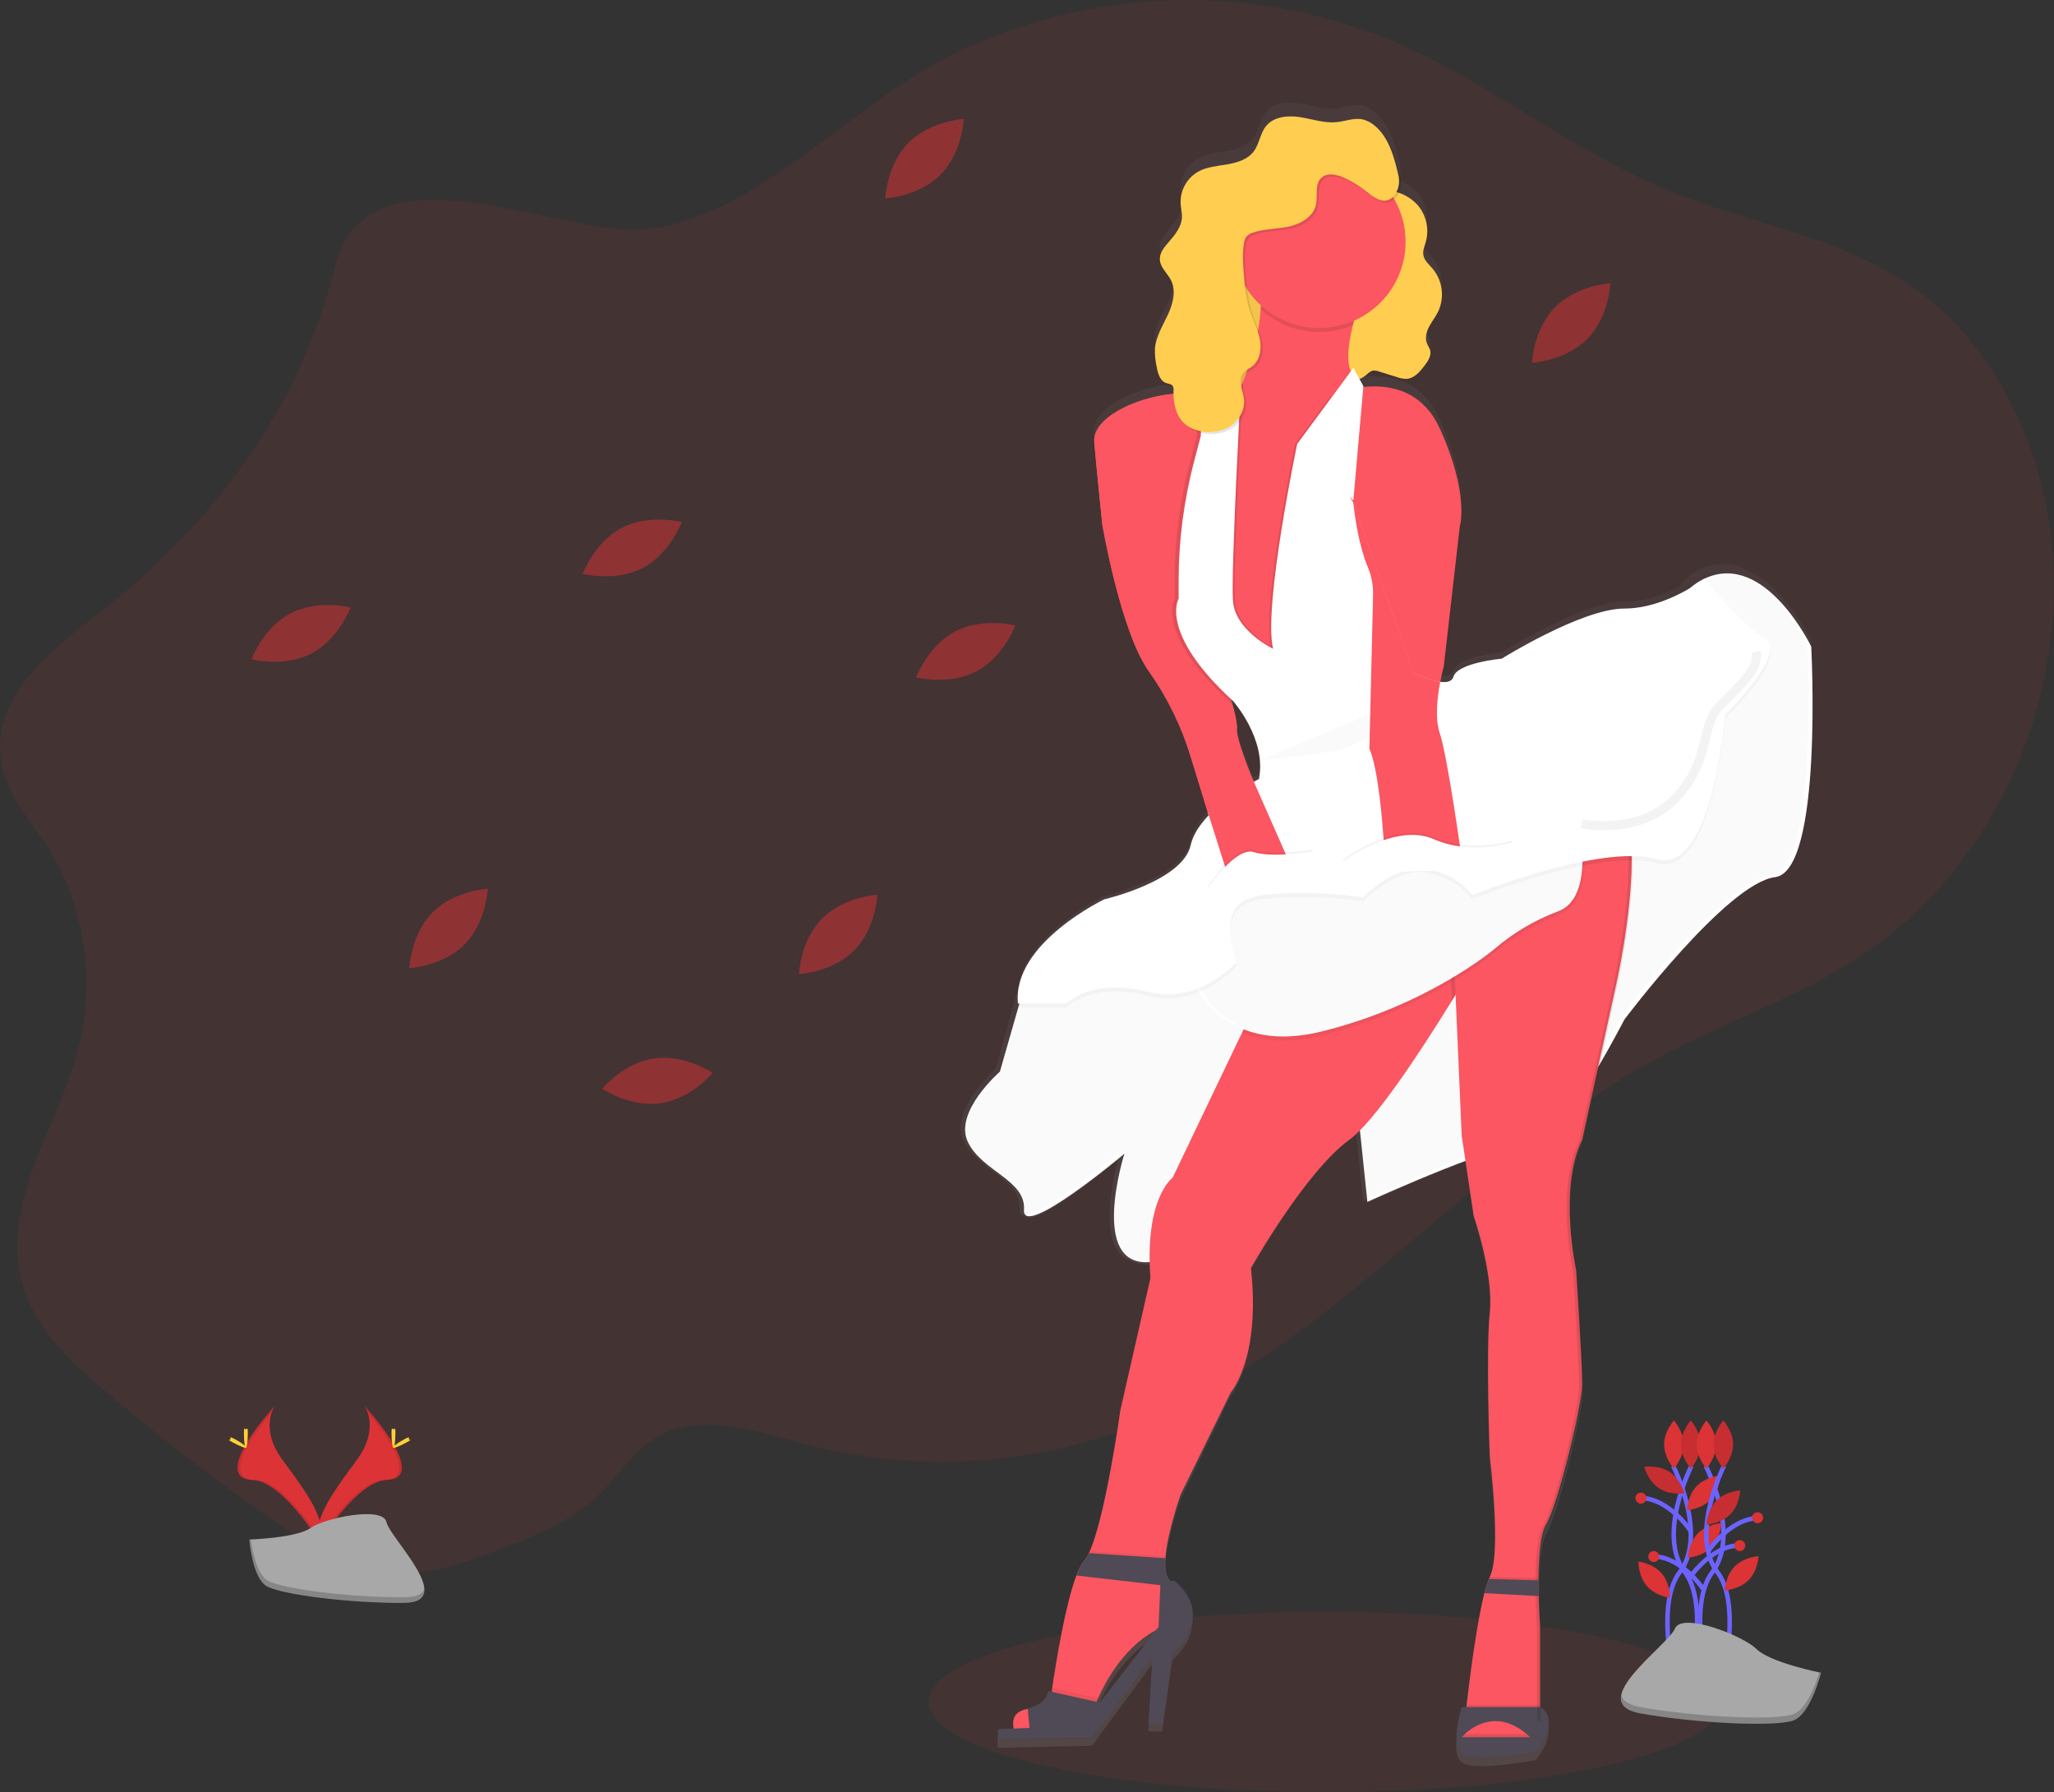 <svg width="455" height="397" viewBox="0 0 455 397" fill="none" xmlns="http://www.w3.org/2000/svg">
<rect x="0" y="0" width="455" height="397" fill="#333333" stroke="none"/>
<g clip-path="url(#clip0_124_170)">
<path opacity="0.1" d="M77.762 51.254C75.326 54.205 74.388 58.349 73.336 62.261C64.88 93.713 44.054 119.025 20.333 137.086C10.29 144.74 -1.943 155.009 0.256 168.727C1.436 176.097 6.631 181.499 10.498 187.526C18.593 200.094 21.214 217.185 17.356 232.228C12.967 249.347 0.711 265.34 4.507 282.634C6.849 293.306 14.792 300.874 22.433 307.393C34.348 317.557 46.644 327.076 59.321 335.95C67.819 341.901 76.857 347.691 86.758 348.443C95.479 349.11 104.02 345.803 112.295 342.535C119.528 339.697 126.945 336.712 132.784 330.993C136.576 327.26 139.638 322.44 143.87 319.389C153.823 312.213 166.592 316.764 177.995 319.82C205.134 327.011 233.947 324.378 259.326 312.388C298.613 293.94 328.557 255.269 366.972 234.508C383.494 225.577 401.466 220.037 416.766 208.538C425.386 201.986 432.793 193.982 438.653 184.886C450.237 167.076 456.479 144.371 454.682 122.147C452.886 99.924 442.753 78.5 426.861 65.956C409.846 52.526 388.357 50.019 368.991 41.954C348.995 33.623 331.212 19.305 311.41 10.374C295.384 3.165 277.944 -0.371 260.37 0.025C242.796 0.421 225.533 4.74 209.85 12.663C188.299 23.519 166.459 48.903 142.453 50.809C125.367 52.176 91.118 35.085 77.762 51.254Z" fill="#DB3336"/>
<path opacity="0.1" d="M293.565 397C342.09 397 381.427 388.054 381.427 377.019C381.427 365.984 342.09 357.038 293.565 357.038C245.04 357.038 205.703 365.984 205.703 377.019C205.703 388.054 245.04 397 293.565 397Z" fill="#DB3336"/>
<path d="M370.635 324.711C370.635 324.711 378.418 339.961 372.057 348.306C365.697 356.65 372.636 379.384 372.636 379.384" stroke="#6C63FF" stroke-miterlimit="10"/>
<path d="M372.958 319.966C372.958 322.908 370.797 325.288 370.797 325.288C370.797 325.288 368.635 322.923 368.635 319.966C368.635 317.01 370.797 314.645 370.797 314.645C370.797 314.645 372.958 317.024 372.958 319.966Z" fill="#DB3336"/>
<path d="M374.688 324.711C374.688 324.711 366.905 339.961 373.266 348.306C379.626 356.65 372.688 379.384 372.688 379.384" stroke="#6C63FF" stroke-miterlimit="10"/>
<path d="M372.38 319.966C372.38 322.908 374.541 325.288 374.541 325.288C374.541 325.288 376.702 322.923 376.702 319.966C376.702 317.01 374.541 314.645 374.541 314.645C374.541 314.645 372.38 317.024 372.38 319.966Z" fill="#DB3336"/>
<path opacity="0.1" d="M372.38 319.966C372.38 322.908 374.541 325.288 374.541 325.288C374.541 325.288 376.702 322.923 376.702 319.966C376.702 317.01 374.541 314.645 374.541 314.645C374.541 314.645 372.38 317.024 372.38 319.966Z" fill="black"/>
<path d="M377.858 324.711C377.858 324.711 385.641 339.961 379.28 348.306C372.92 356.65 379.859 379.384 379.859 379.384" stroke="#6C63FF" stroke-miterlimit="10"/>
<path d="M380.167 319.966C380.167 322.908 378.006 325.288 378.006 325.288C378.006 325.288 375.849 322.908 375.849 319.966C375.849 317.024 378.01 314.645 378.01 314.645C378.01 314.645 380.167 317.024 380.167 319.966Z" fill="#DB3336"/>
<path d="M378.953 332.185C376.911 334.304 373.697 334.526 373.697 334.526C373.697 334.526 373.797 331.314 375.835 329.195C377.873 327.076 381.091 326.854 381.091 326.854C381.091 326.854 380.996 330.065 378.953 332.185Z" fill="#DB3336"/>
<path d="M379.167 342.705C377.124 344.824 373.91 345.046 373.91 345.046C373.91 345.046 374.01 341.835 376.048 339.715C378.086 337.596 381.304 337.374 381.304 337.374C381.304 337.374 381.2 340.586 379.167 342.705Z" fill="#DB3336"/>
<path d="M368.081 348.495C370.01 350.713 369.943 353.93 369.943 353.93C369.943 353.93 366.744 353.547 364.815 351.324C362.886 349.1 362.953 345.888 362.953 345.888C362.953 345.888 366.147 346.276 368.081 348.495Z" fill="#DB3336"/>
<path d="M369.872 326.059C372.327 327.681 373.124 330.789 373.124 330.789C373.124 330.789 369.939 331.262 367.484 329.649C365.028 328.036 364.232 324.919 364.232 324.919C364.232 324.919 367.417 324.432 369.872 326.059Z" fill="#DB3336"/>
<path opacity="0.1" d="M369.872 326.059C372.327 327.681 373.124 330.789 373.124 330.789C373.124 330.789 369.939 331.262 367.484 329.649C365.028 328.036 364.232 324.919 364.232 324.919C364.232 324.919 367.417 324.432 369.872 326.059Z" fill="black"/>
<path d="M381.897 324.711C381.897 324.711 374.114 339.961 380.475 348.306C386.835 356.65 379.897 379.384 379.897 379.384" stroke="#6C63FF" stroke-miterlimit="10"/>
<path d="M379.589 319.966C379.589 322.908 381.75 325.288 381.75 325.288C381.75 325.288 383.911 322.923 383.911 319.966C383.911 317.01 381.75 314.645 381.75 314.645C381.75 314.645 379.589 317.024 379.589 319.966Z" fill="#DB3336"/>
<path opacity="0.1" d="M379.589 319.966C379.589 322.908 381.75 325.288 381.75 325.288C381.75 325.288 383.911 322.923 383.911 319.966C383.911 317.01 381.75 314.645 381.75 314.645C381.75 314.645 379.589 317.024 379.589 319.966Z" fill="black"/>
<path d="M380.209 332.412C378.143 334.507 378.005 337.719 378.005 337.719C378.005 337.719 381.224 337.535 383.29 335.444C385.356 333.353 385.494 330.136 385.494 330.136C385.494 330.136 382.28 330.316 380.209 332.412Z" fill="#DB3336"/>
<path opacity="0.1" d="M380.209 332.412C378.143 334.507 378.005 337.719 378.005 337.719C378.005 337.719 381.224 337.535 383.29 335.444C385.356 333.353 385.494 330.136 385.494 330.136C385.494 330.136 382.28 330.316 380.209 332.412Z" fill="black"/>
<path d="M384.266 346.981C382.2 349.077 382.062 352.289 382.062 352.289C382.062 352.289 385.281 352.104 387.347 350.013C389.414 347.923 389.551 344.706 389.551 344.706C389.551 344.706 386.333 344.886 384.266 346.981Z" fill="#DB3336"/>
<path d="M378.299 343.779C378.299 343.779 382.987 336.409 389.561 336.248" stroke="#6C63FF" stroke-miterlimit="10"/>
<path d="M374.65 339.327C374.65 339.327 369.962 331.958 363.389 331.797" stroke="#6C63FF" stroke-miterlimit="10"/>
<path d="M374.043 349.848C374.043 349.848 378.731 342.473 385.328 342.303" stroke="#6C63FF" stroke-miterlimit="10"/>
<path d="M389.347 337.407C390.02 337.407 390.565 336.863 390.565 336.191C390.565 335.52 390.02 334.976 389.347 334.976C388.674 334.976 388.129 335.52 388.129 336.191C388.129 336.863 388.674 337.407 389.347 337.407Z" fill="#DB3336"/>
<path d="M363.502 333.055C364.175 333.055 364.72 332.511 364.72 331.839C364.72 331.168 364.175 330.624 363.502 330.624C362.83 330.624 362.284 331.168 362.284 331.839C362.284 332.511 362.83 333.055 363.502 333.055Z" fill="#DB3336"/>
<path d="M377.489 352.274C377.489 352.274 372.801 344.905 366.228 344.744" stroke="#6C63FF" stroke-miterlimit="10"/>
<path d="M366.341 346.002C367.014 346.002 367.559 345.458 367.559 344.786C367.559 344.115 367.014 343.571 366.341 343.571C365.669 343.571 365.123 344.115 365.123 344.786C365.123 345.458 365.669 346.002 366.341 346.002Z" fill="#DB3336"/>
<path d="M385.394 343.575C386.067 343.575 386.613 343.031 386.613 342.36C386.613 341.688 386.067 341.144 385.394 341.144C384.722 341.144 384.176 341.688 384.176 342.36C384.176 343.031 384.722 343.575 385.394 343.575Z" fill="#DB3336"/>
<path d="M403.391 370.534C403.391 370.534 392.096 368.277 389.087 365.273C386.077 362.27 372.531 357.01 371.019 360.751C369.507 364.493 350.691 377.308 363.493 379.55C376.295 381.792 393.608 382.553 397.371 381.054C401.135 379.554 403.391 370.534 403.391 370.534Z" fill="#A8A8A8"/>
<path opacity="0.2" d="M363.493 378.154C376.29 380.411 393.608 381.158 397.371 379.659C400.215 378.514 402.229 373.036 403.016 370.458L403.391 370.538C403.391 370.538 401.13 379.554 397.367 381.059C393.603 382.563 376.285 381.811 363.488 379.554C359.796 378.902 358.749 377.374 359.137 375.444C359.455 376.697 360.744 377.667 363.493 378.154Z" fill="black"/>
<path d="M401.149 141.816C401.149 141.816 395.717 130.354 387.613 126.561C384.371 124.782 380.664 124.196 376.678 126.059C374.759 126.899 373.116 128.264 371.939 129.995C368.683 131.641 364.355 133.245 359.786 133.245C350.445 133.245 332.648 144.498 332.648 144.498C332.648 144.498 322.86 145.397 321.969 148.552C321.647 149.678 320.424 149.886 318.974 149.683C319.358 147.682 319.746 146.301 319.746 146.301L323.306 114.787C323.306 114.787 325.529 107.583 318.855 92.725C314.917 83.959 307.419 82.871 301.935 83.458V83.273L301.073 81.703C301.653 81.437 302.191 81.088 302.67 80.667C303.031 80.269 303.488 79.97 303.997 79.796C304.459 79.74 304.927 79.803 305.357 79.981L309.376 81.249C310.052 81.508 310.771 81.641 311.495 81.641C313.201 81.537 314.452 80.033 315.49 78.656C316.272 77.616 317.097 76.348 316.699 75.104C316.512 74.667 316.302 74.241 316.069 73.827C315.538 72.621 315.851 71.197 316.438 70.019C317.026 68.841 317.86 67.805 318.448 66.627C319.192 65.064 319.478 63.322 319.272 61.604C319.067 59.886 318.378 58.26 317.287 56.916C316.481 55.97 315.424 55.08 315.215 53.836C315.045 52.819 315.5 51.812 315.775 50.818C316.146 49.431 316.184 47.977 315.885 46.573C315.586 45.169 314.958 43.855 314.054 42.739C312.921 41.427 311.461 40.437 309.822 39.867C310.267 38.823 310.384 37.669 310.158 36.556C309.357 32.824 308.187 28.316 305.329 25.62C305.056 25.322 304.765 25.042 304.457 24.782C303.707 24.112 302.811 23.626 301.84 23.363C299.945 22.923 297.968 23.77 296.006 23.969C293.304 24.243 290.645 23.278 287.949 22.848C285.252 22.417 282.143 22.692 280.417 24.811C279.071 26.466 278.915 28.855 277.631 30.563C276.289 32.351 273.986 33.06 271.801 33.439C269.616 33.817 267.327 33.978 265.383 35.057C264.121 35.787 263.087 36.852 262.394 38.134C261.701 39.416 261.378 40.864 261.459 42.318C261.53 43.344 261.8 44.357 261.748 45.383C261.639 47.54 260.16 49.338 258.758 50.965C257.781 52.095 256.748 53.401 256.862 54.901C256.971 56.646 258.535 57.89 259.317 59.451C260.525 61.868 259.743 64.806 258.611 67.261C257.478 69.716 255.99 72.11 255.767 74.829C255.724 76.204 255.853 77.579 256.151 78.921C256.369 80.137 256.729 81.523 257.639 82.233C257.913 82.604 258.293 82.884 258.729 83.037C259.083 83.119 259.431 83.223 259.772 83.349C259.88 83.652 259.921 83.975 259.89 84.295C259.89 84.527 259.89 84.768 259.89 84.995L259.213 85.057C251.203 85.955 241.861 90.459 242.306 95.861C242.752 101.263 244.084 114.309 244.084 114.309C244.084 114.309 248.089 138.169 254.317 147.176C258.449 153.153 261.624 159.736 263.729 166.688L267.44 178.931L267.654 179.631C265.758 181.655 264.189 183.94 263.658 186.348C261.881 194.451 244.529 198.505 244.529 198.505C244.529 198.505 226.519 207.228 225.391 219.465L224.571 222.365L220.528 236.816C220.528 236.816 210.295 245.804 213.419 252.573C216.542 259.342 226.32 261.125 225.874 267.88C225.813 268.826 226.211 269.266 226.945 269.299C228.751 272.175 243.183 260.558 247.676 256.835C246.387 261.683 243.16 276.314 250.198 279.148C251.535 279.923 253.091 280.235 254.625 280.037C254.648 281.172 254.7 282.365 254.795 283.628L248.122 313.344C248.122 313.344 244.904 336.854 241.354 344.971H241.155C240.887 345.583 240.536 346.156 240.112 346.674C239.356 347.674 238.773 348.793 238.387 349.985H238.553C238.496 350.127 238.439 350.269 238.387 350.415C235.97 356.872 233.917 369.592 233.026 375.671L232.898 376.541L232.102 376.361C232.102 376.361 231.946 379.242 227.576 380.278V380.387C225.723 380.685 223.869 381.716 224.505 384.772L220.974 384.914V387.166L241.885 386.693L255.231 368.684L254.34 383.542H257.454L259.677 367.785C259.677 367.785 269.464 359.682 260.123 351.579H259.322C259.175 351.263 258.997 350.961 258.791 350.68C258.317 350.004 258.075 348.921 258.051 347.606C258.051 347.256 258.051 346.896 258.094 346.518C258.502 340.695 261.464 332.218 261.464 332.218L272.588 309.257C272.588 309.257 279.261 301.603 277.038 281.348C277.038 281.348 289.048 259.739 298.84 252.535C299.395 252.118 299.924 251.668 300.423 251.187L301.954 266.045L302.76 265.676L302.845 266.494C302.845 266.494 314.324 261.168 324.59 257.279L326.425 269.645C326.425 269.645 330.875 282.7 329.984 291.253C329.093 299.805 329.984 323.67 329.984 323.67C329.984 323.67 332.652 345.278 329.984 350.685L329.956 350.747H329.757C329.357 351.782 329.029 352.845 328.775 353.925H328.889L328.775 354.37C326.984 361.466 325.391 374.711 324.842 379.502L324.789 379.975H323.751C323.751 379.975 321.083 388.079 323.751 390.33C326.42 392.582 340.212 389.857 340.212 389.857C340.212 389.857 345.8 383.325 341.326 380.113V361.967C341.326 361.967 341.117 359.171 341.032 355.501C341.004 354.389 340.989 353.197 340.994 351.976C340.994 347.024 341.364 341.645 342.662 339.455C345.331 334.952 350.672 312.44 350.672 307.942C350.672 303.443 349.307 282.279 349.307 282.279C349.307 282.279 345.302 263.831 350.644 253.017L354.436 235.326C357.488 229.985 359.744 225.553 359.744 225.553C359.744 225.553 382.432 194.938 393.111 193.59C403.789 192.242 401.149 141.816 401.149 141.816ZM243.558 378.954L242.842 378.793C242.951 378.533 243.069 378.258 243.197 377.97C245.093 373.675 249.188 366.366 255.994 362.743L243.558 378.954ZM278.806 171.537C278.806 171.537 278.375 171.755 277.668 172.152L277.085 170.813L276.74 169.924L276.649 169.687L276.403 169.039L276.318 168.812L276.029 168.037L275.934 167.776L275.739 167.247L275.63 166.949L275.427 166.376L275.308 166.04L275.133 165.529L275.033 165.236L274.896 164.81L274.811 164.55L274.626 163.959L274.555 163.722L274.446 163.339L274.379 163.107C274.335 162.95 274.294 162.792 274.256 162.634L274.213 162.469C274.179 162.324 274.145 162.183 274.114 162.048L274.076 161.878C274.051 161.761 274.028 161.647 274.01 161.537V161.414C273.984 161.272 273.965 161.138 273.953 161.012C273.953 160.979 273.953 160.95 273.953 160.922C273.953 160.894 273.953 160.733 273.953 160.643C273.953 160.553 273.953 160.577 273.953 160.548C273.947 160.451 273.947 160.353 273.953 160.255C273.959 160.132 273.959 160.009 273.953 159.886C273.953 159.886 273.953 159.848 273.953 159.829C273.953 159.697 273.953 159.55 273.929 159.394V159.337C273.642 157.379 273.195 155.447 272.592 153.562L273.024 153.968C273.024 153.968 280.583 162.526 278.806 171.537Z" fill="url(#paint0_linear_124_170)"/>
<path d="M296.902 53.34H270.208V89.749H296.902V53.34Z" fill="#FFCD50"/>
<path opacity="0.05" d="M296.902 53.34H270.208V89.749H296.902V53.34Z" fill="black"/>
<path d="M314.14 45.553C315.042 46.649 315.67 47.944 315.969 49.33C316.268 50.717 316.231 52.155 315.86 53.524C315.585 54.508 315.13 55.496 315.301 56.499C315.509 57.724 316.566 58.59 317.372 59.536C318.463 60.855 319.152 62.458 319.358 64.156C319.563 65.854 319.277 67.575 318.533 69.115C317.95 70.279 317.111 71.301 316.524 72.46C315.936 73.619 315.618 75.028 316.154 76.216C316.387 76.623 316.597 77.043 316.784 77.474C317.178 78.699 316.353 79.953 315.576 80.979C314.542 82.337 313.291 83.817 311.58 83.921C310.856 83.921 310.139 83.789 309.462 83.533L305.442 82.28C305.012 82.106 304.544 82.044 304.082 82.1C303.574 82.271 303.118 82.567 302.755 82.961C301.376 84.158 299.3 84.948 297.741 83.992C296.181 83.037 295.954 80.837 295.973 78.978C295.996 76.859 296.153 74.569 297.518 72.942C298.385 71.906 299.655 71.272 300.527 70.236C302.4 68.013 301.949 64.744 301.883 61.84C301.845 61.182 301.92 60.523 302.106 59.891C302.33 59.328 302.629 58.798 302.997 58.316C304.627 55.951 306.215 53.51 307.078 50.776C307.983 47.937 307.732 45.331 306.812 42.545C309.305 41.821 312.576 43.69 314.14 45.553Z" fill="#FFCD50"/>
<path d="M300.684 83.751L295.859 90.974L295.347 91.741L295.058 92.843L290.456 110.388V137.029L279.332 151.22L267.767 131.239C267.767 131.239 257.535 116.575 270.436 94.385C271.874 91.92 273.181 89.381 274.351 86.778C274.597 86.234 274.825 85.695 275.047 85.161C277.891 78.377 278.977 72.743 279.266 68.458C279.688 62.252 278.441 58.865 278.441 58.865L302.02 64.636C301.119 67.053 300.343 69.514 299.693 72.01C296.892 83.122 300.684 83.751 300.684 83.751Z" fill="#FB5661"/>
<path d="M295.342 87.303C295.342 87.303 312.249 80.208 318.922 94.872C325.595 109.536 323.372 116.632 323.372 116.632L319.813 147.71C319.813 147.71 317.145 157.034 318.922 162.374C320.699 167.715 323.813 190.345 323.813 190.345L306.907 192.563C306.907 192.563 306.016 171.693 303.348 165.922L304.163 131.731C304.212 129.683 303.829 127.648 303.039 125.757C297.956 113.581 295.338 100.522 295.338 87.332L295.342 87.303Z" fill="#FB5661"/>
<path d="M272.436 90.761C268.667 87.969 263.966 86.731 259.307 87.303C251.297 88.193 241.956 92.63 242.401 97.961C242.847 103.292 244.179 116.163 244.179 116.163C244.179 116.163 248.184 139.697 254.411 148.576L260.639 157.455L272.649 196.527L287.342 194.754C287.342 194.754 273.55 165.898 273.995 161.452C274.441 157.005 264.654 132.147 264.654 132.147L272.436 90.761Z" fill="#FB5661"/>
<path d="M287.337 194.754L272.645 196.527L267.531 179.891L263.819 167.819C261.709 160.953 258.533 154.459 254.407 148.576C248.179 139.697 244.174 116.163 244.174 116.163C244.174 116.163 242.837 103.287 242.397 97.961C241.956 92.635 251.293 88.193 259.303 87.303C261.697 87.032 264.121 87.218 266.445 87.852C268.612 88.416 270.646 89.406 272.427 90.761L264.635 132.147C264.635 132.147 270.716 147.601 273.076 156.319C273.706 158.661 274.071 160.51 273.981 161.452C273.825 163.008 275.403 167.54 277.536 172.805C281.498 182.545 287.337 194.754 287.337 194.754Z" fill="#FB5661"/>
<path d="M226.832 218.732L221.495 237.379C221.495 237.379 211.262 246.277 214.376 252.899C217.49 259.522 227.277 261.333 226.832 267.994C226.386 274.654 249.075 255.562 249.075 255.562C249.075 255.562 241.065 280.87 254.857 279.54C268.649 278.211 280.214 250.685 280.214 250.685L300.679 244.914L302.902 266.225C302.902 266.225 334.932 251.56 339.828 253.348C344.724 255.137 359.848 225.818 359.848 225.818C359.848 225.818 382.537 195.624 393.215 194.295C403.893 192.965 401.225 143.235 401.225 143.235C401.225 143.235 390.992 121.925 377.645 128.141C364.299 134.356 376.323 151.244 376.323 151.244L335.837 184.101L293.575 192.535L226.832 218.732Z" fill="white"/>
<path opacity="0.02" d="M392.324 193.864C381.645 195.198 358.957 225.387 358.957 225.387C358.957 225.387 343.833 254.697 338.942 252.899C334.051 251.102 302.016 265.775 302.016 265.775L299.793 244.465L279.327 250.236C279.327 250.236 267.763 277.767 253.971 279.091C240.178 280.416 248.188 255.113 248.188 255.113C248.188 255.113 225.5 274.233 225.941 267.563C226.381 260.893 216.599 259.134 213.485 252.473C210.371 245.813 220.594 236.934 220.594 236.934L224.661 222.743L225.931 218.301L292.66 192.105L334.923 183.67L375.408 150.813C375.408 150.813 367.076 139.11 372 131.603C373.184 129.892 374.826 128.547 376.74 127.724C390.087 121.509 400.319 142.819 400.319 142.819C400.319 142.819 403.002 192.535 392.324 193.864Z" fill="black"/>
<path d="M331.823 204.522C331.823 204.522 329.354 208.878 325.695 214.995C324.695 216.66 323.605 218.462 322.458 220.335L321.623 221.679C314.159 233.76 304.414 248.467 298.902 252.464C289.115 259.559 277.1 280.879 277.1 280.879C279.323 300.86 272.649 308.41 272.649 308.41L261.525 331.054C261.525 331.054 258.568 339.413 258.156 345.155C258.013 347.133 258.156 348.793 258.852 349.701C259.237 350.22 259.526 350.803 259.705 351.423C260.8 355.056 258.852 359.914 258.852 359.914C250.354 362.752 245.42 371.343 243.259 376.139C242.762 377.218 242.324 378.324 241.946 379.45L232.605 377.232C232.605 377.232 232.775 375.945 233.079 373.883C233.97 367.889 236.022 355.34 238.439 348.973C238.826 347.794 239.409 346.689 240.164 345.704C240.587 345.195 240.938 344.63 241.207 344.025C244.837 336.456 248.174 312.402 248.174 312.402L254.847 283.098C253.511 265.335 259.739 260.898 259.739 260.898L275.138 228.732L278.872 220.936L324.254 206.854L325.448 206.485L331.823 204.522Z" fill="#FB5661"/>
<path d="M230.818 378.575C230.818 378.575 223.234 377.241 224.59 383.017H230.818V378.575Z" fill="#FB5661"/>
<path opacity="0.05" d="M243.269 376.149C242.771 377.228 242.333 378.333 241.956 379.46L232.614 377.241C232.614 377.241 232.785 375.955 233.088 373.892L243.269 376.149Z" fill="black"/>
<path d="M244.183 377.241L232.173 374.578C232.173 374.578 232.017 377.416 227.647 378.443L228.173 383.902L240.629 383.457L244.183 377.241Z" fill="#4F4A55"/>
<path d="M221.049 383.012V385.231L241.96 384.786L255.307 367.024L254.416 381.688H257.53L259.753 366.149C259.753 366.149 269.54 358.154 260.198 350.165H257.084L256.639 360.378L242.847 378.14L232.168 382.582L221.049 383.012Z" fill="#4F4A55"/>
<path opacity="0.05" d="M259.729 350.993L238.463 348.542C238.85 347.364 239.433 346.259 240.188 345.274C240.611 344.764 240.962 344.199 241.231 343.594L258.175 344.72C258.032 346.697 258.175 348.358 258.871 349.266C259.258 349.786 259.549 350.371 259.729 350.993Z" fill="black"/>
<path d="M259.729 351.437L238.463 348.987C238.85 347.808 239.433 346.703 240.188 345.718C240.611 345.209 240.962 344.644 241.231 344.039L258.175 345.165C258.032 347.142 258.175 348.802 258.871 349.711C259.258 350.231 259.549 350.815 259.729 351.437Z" fill="#4F4A55"/>
<path opacity="0.1" d="M331.823 204.522C331.823 204.522 329.354 208.878 325.695 214.995C324.695 216.66 323.604 218.462 322.458 220.335L321.623 221.679L321.566 220.331L321.429 217.123L321.149 210.728C321.149 210.728 322.32 209.228 324.268 206.859L325.462 206.49L331.823 204.522Z" fill="black"/>
<path d="M361.45 190.529C361.45 202.828 358.071 217.842 358.071 217.842L350.487 252.473C345.151 263.131 349.151 281.329 349.151 281.329C349.151 281.329 350.487 302.199 350.487 306.636C350.487 311.073 345.151 333.277 342.478 337.714C341.179 339.871 340.828 345.179 340.809 350.061C340.809 351.262 340.809 352.426 340.847 353.538C340.932 357.156 341.141 359.914 341.141 359.914V380.784L324.68 379.45C324.68 379.45 324.751 378.793 324.879 377.677C325.425 372.946 327.017 359.914 328.813 352.894C329.067 351.827 329.395 350.779 329.794 349.758C329.87 349.578 329.946 349.413 330.022 349.261C332.69 343.935 330.022 322.62 330.022 322.62C330.022 322.62 329.131 299.086 330.022 290.652C330.913 282.218 326.462 269.342 326.462 269.342L323.794 251.579L322.434 220.331L322.296 217.123L322.017 210.728C322.017 210.728 323.311 209.072 325.439 206.471C327.657 203.765 330.785 200.052 334.259 196.173C337.833 192.194 341.767 188.051 345.482 184.668C352.175 178.566 358.128 174.933 359.829 179.186C361.014 182.124 361.445 186.154 361.45 190.529Z" fill="#FB5661"/>
<path opacity="0.1" d="M341.165 377.686V380.794L324.704 379.46C324.704 379.46 324.775 378.802 324.903 377.686H341.165Z" fill="black"/>
<path d="M330.932 378.131H323.823C323.823 378.131 321.154 386.125 323.823 388.343C326.491 390.562 340.283 387.899 340.283 387.899C340.283 387.899 346.065 381.238 341.174 378.131H330.932Z" fill="#4F4A55"/>
<path opacity="0.1" d="M302.016 64.659C301.115 67.076 300.338 69.538 299.689 72.034C296.301 73.461 292.574 73.885 288.951 73.255C285.329 72.625 281.965 70.968 279.261 68.481C279.683 62.275 278.436 58.888 278.436 58.888L302.016 64.659Z" fill="black"/>
<path d="M292.229 72.654C302.793 72.654 311.358 64.106 311.358 53.562C311.358 43.018 302.793 34.47 292.229 34.47C281.664 34.47 273.1 43.018 273.1 53.562C273.1 64.106 281.664 72.654 292.229 72.654Z" fill="#FB5661"/>
<path d="M301.911 85.724C299.764 85.958 297.653 86.456 295.627 87.204L299.812 81.528L301.911 85.724Z" fill="#F0F0F2"/>
<path opacity="0.1" d="M360.071 179.659C359.872 179.033 359.45 178.502 358.885 178.167C358.319 177.832 357.65 177.717 357.004 177.843C357.503 177.905 357.974 178.11 358.36 178.432C358.745 178.754 359.03 179.18 359.18 179.659C360.346 182.568 360.777 186.598 360.782 190.974C360.782 203.273 357.402 218.287 357.402 218.287L349.819 252.918C344.482 263.576 348.483 281.773 348.483 281.773C348.483 281.773 349.819 302.644 349.819 307.081C349.819 311.518 344.482 333.722 341.809 338.159C340.511 340.316 340.16 345.624 340.141 350.505C340.141 351.707 340.141 352.87 340.179 353.982C340.264 357.601 340.473 360.359 340.473 360.359V381.172L341.364 381.243V360.368C341.364 360.368 341.155 357.61 341.07 353.992C341.041 352.894 341.027 351.716 341.032 350.515C341.032 345.633 341.402 340.326 342.7 338.169C345.369 333.727 350.71 311.527 350.71 307.09C350.71 302.653 349.374 281.783 349.374 281.783C349.374 281.783 345.369 263.58 350.71 252.927L358.294 218.297C358.294 218.297 361.687 203.297 361.673 190.983C361.668 186.598 361.237 182.568 360.071 179.659Z" fill="black"/>
<path opacity="0.05" d="M345.17 202.757C339.97 204.712 335.157 207.567 330.951 211.192C329.271 212.552 327.521 213.825 325.709 215.004C324.718 215.662 323.586 216.381 322.334 217.138C313.127 222.686 303.134 226.818 292.693 229.394C285.171 231.239 279.46 230.543 275.156 228.755L278.891 220.96L325.467 206.509C327.685 203.803 330.813 200.089 334.288 196.211C337.861 192.232 341.795 188.088 345.511 184.706L349.625 182.776C349.625 182.776 353.62 199.64 345.17 202.757Z" fill="black"/>
<path opacity="0.05" d="M361.45 190.529C353.075 190.473 341.833 193.675 334.278 196.206C344.288 185.056 357.199 172.606 359.872 179.219C361.014 182.123 361.445 186.154 361.45 190.529Z" fill="black"/>
<path d="M263.312 215.179C263.312 215.179 269.095 234.271 292.674 228.5C316.253 222.729 330.932 210.298 330.932 210.298C335.138 206.673 339.951 203.818 345.151 201.863C353.601 198.755 349.601 181.882 349.601 181.882L326.913 192.54L311.789 181.882L298.888 186.324L263.298 196.537L263.312 215.179Z" fill="white"/>
<path opacity="0.02" d="M263.995 215.179C263.995 215.179 269.777 234.271 293.357 228.5C316.936 222.729 331.614 210.298 331.614 210.298C335.82 206.673 340.633 203.818 345.833 201.863C354.284 198.755 350.284 181.882 350.284 181.882L327.595 192.54L312.471 181.882L299.57 186.324L263.995 196.532V215.179Z" fill="black"/>
<path opacity="0.03" d="M382.091 159.238C382.091 159.238 379.423 194.758 366.967 191.206C354.511 187.653 326.041 199.2 326.041 199.2C326.041 199.2 323.818 195.203 316.699 193.429C309.58 191.655 302.006 199.645 302.006 199.645C302.006 199.645 290.442 197.871 279.318 199.2C268.194 200.529 273.981 213.864 273.981 213.864C273.981 213.864 265.971 223.632 253.961 220.525C241.951 217.417 236.164 223.188 236.164 223.188H225.547L226.818 218.746L293.546 192.549L335.809 184.115L376.323 151.244C376.323 151.244 367.991 139.541 372.915 132.034C374.573 131.165 376.158 130.163 377.655 129.039C377.655 129.039 385.665 139.252 391.001 142.36C396.338 145.468 382.091 159.238 382.091 159.238Z" fill="black"/>
<path opacity="0.1" d="M295.854 90.974L295.342 91.74L290.451 110.388V137.029L279.327 151.22L267.763 131.239C267.763 131.239 257.53 116.575 270.431 94.385C272.169 91.414 273.709 88.333 275.043 85.161L275.322 85.056C275.322 85.056 273.1 126.348 273.545 133.008C273.991 139.669 282.441 143.666 282.441 143.666C280.218 134.342 287.778 98.377 287.778 98.377L295.788 87.531C295.788 87.909 295.788 88.292 295.788 88.671C295.788 89.049 295.788 89.309 295.788 89.617C295.786 89.656 295.786 89.695 295.788 89.735C295.826 90.175 295.84 90.577 295.854 90.974Z" fill="black"/>
<path opacity="0.1" d="M295.053 92.847L290.451 110.392V137.034L279.327 151.225L267.763 131.244C267.763 131.244 257.53 116.58 270.431 94.39C271.87 91.925 273.176 89.386 274.346 86.783C273.934 94.654 272.265 127.176 272.654 133.018C273.1 139.678 281.55 143.675 281.55 143.675C279.327 134.352 286.887 98.387 286.887 98.387L294.897 87.54C294.897 87.918 294.897 88.302 294.897 88.68C294.897 89.058 294.897 89.319 294.897 89.626C294.895 89.665 294.895 89.705 294.897 89.744C294.897 90.69 294.959 91.636 295.006 92.583C295.044 92.687 295.044 92.767 295.053 92.847Z" fill="black"/>
<path opacity="0.1" d="M260.203 132.592V128.718C260.203 119.794 261.35 110.907 263.616 102.275L265.099 96.627L265.545 88.193L266.459 87.857C268.627 88.421 270.66 89.41 272.441 90.766L264.649 132.152C264.649 132.152 270.73 147.606 273.09 156.324C272.559 155.629 272.213 155.241 272.213 155.241C255.748 140.142 260.203 132.592 260.203 132.592Z" fill="black"/>
<path d="M287.337 194.754L272.645 196.527L267.531 179.891C271.275 176.244 276.062 173.566 277.536 172.795C281.498 182.544 287.337 194.754 287.337 194.754Z" fill="#F0F0F2"/>
<path d="M382.091 158.344C382.091 158.344 379.423 193.864 366.967 190.312C354.511 186.759 326.041 198.306 326.041 198.306C326.041 198.306 323.818 194.309 316.699 192.535C309.58 190.761 302.006 198.751 302.006 198.751C302.006 198.751 290.442 196.977 279.318 198.306C268.194 199.635 273.981 212.97 273.981 212.97C273.981 212.97 265.971 222.738 253.961 219.63C241.951 216.523 236.164 222.294 236.164 222.294H225.5C224.163 208.973 244.629 199.205 244.629 199.205C244.629 199.205 261.98 195.208 263.758 187.218C265.535 179.229 278.882 172.554 278.882 172.554C280.659 163.675 273.1 155.236 273.1 155.236C256.639 140.142 261.089 132.592 261.089 132.592V128.718C261.09 119.794 262.237 110.907 264.502 102.275L265.985 96.627L266.431 88.193L274.896 85.085C274.896 85.085 272.673 126.376 273.119 133.037C273.564 139.697 282.005 143.694 282.005 143.694C279.782 134.371 287.342 98.406 287.342 98.406L295.352 87.559C295.352 87.937 295.352 88.32 295.352 88.699C295.352 89.077 295.352 89.338 295.352 89.645C295.35 89.684 295.35 89.724 295.352 89.763C295.352 90.709 295.414 91.655 295.461 92.602C295.461 92.71 295.461 92.814 295.461 92.928C295.461 93.302 295.504 93.675 295.532 94.049C295.532 94.271 295.56 94.489 295.575 94.707C295.575 94.735 295.575 94.758 295.575 94.787C295.609 95.263 295.649 95.736 295.693 96.206C295.691 96.22 295.691 96.234 295.693 96.249C295.731 96.722 295.778 97.195 295.826 97.63L295.878 98.136C295.93 98.647 295.987 99.153 296.058 99.659C296.129 100.165 296.181 100.653 296.252 101.149C296.252 101.225 296.252 101.296 296.286 101.372C296.357 102.024 296.456 102.653 296.575 103.264V103.33C297.137 106.147 298.205 108.839 299.727 111.277L313.073 149.016C313.073 149.016 316.391 150.662 318.974 151.017C320.424 151.215 321.647 151.017 321.969 149.9C322.86 146.792 332.648 145.903 332.648 145.903C332.648 145.903 350.445 134.801 359.787 134.801C369.128 134.801 377.584 128.141 377.584 128.141C377.584 128.141 385.594 138.354 390.93 141.461C396.267 144.569 382.091 158.344 382.091 158.344Z" fill="white"/>
<path opacity="0.02" d="M279.55 168.335C279.55 168.335 289.337 167.445 296.456 166.116C303.575 164.787 319.145 151.452 319.145 151.452" fill="black"/>
<path d="M338.942 384.791H323.813C324.018 384.556 324.237 384.334 324.467 384.124C326.273 382.445 331.638 378.571 338.212 384.124C338.444 384.327 338.691 384.554 338.942 384.791Z" fill="#FB5661"/>
<path opacity="0.1" d="M340.871 353.107L328.837 352.459C329.091 351.392 329.418 350.344 329.818 349.323L340.833 349.63C340.828 350.818 340.842 352.01 340.871 353.107Z" fill="black"/>
<path d="M340.871 353.547L328.837 352.899C329.091 351.832 329.418 350.784 329.818 349.763L340.833 350.07C340.828 351.291 340.842 352.454 340.871 353.547Z" fill="#4F4A55"/>
<path opacity="0.1" d="M304.983 28.292C304.235 27.637 303.346 27.163 302.385 26.906C300.49 26.471 298.513 27.304 296.551 27.502C293.849 27.772 291.191 26.821 288.494 26.395C285.797 25.97 282.688 26.239 280.963 28.335C279.616 29.967 279.46 32.322 278.176 34.011C276.834 35.771 274.531 36.476 272.346 36.849C270.161 37.223 267.872 37.379 265.929 38.444C264.672 39.155 263.639 40.202 262.946 41.467C262.252 42.732 261.926 44.166 262.004 45.605C262.075 46.618 262.345 47.616 262.293 48.628C262.184 50.752 260.706 52.526 259.303 54.13C258.326 55.246 257.293 56.532 257.407 58.013C257.516 59.735 259.08 60.965 259.862 62.502C261.07 64.867 260.288 67.786 259.156 70.208C258.023 72.63 256.535 74.99 256.312 77.658C256.269 79.014 256.398 80.37 256.696 81.693C256.957 83.141 257.43 84.844 258.829 85.312C259.303 85.473 259.9 85.482 260.217 85.88C260.42 86.22 260.497 86.62 260.435 87.01C260.345 89.848 261.037 93.027 263.36 94.697C264.033 95.162 264.78 95.512 265.568 95.733C266.745 96.111 267.987 96.243 269.217 96.123C270.447 96.002 271.64 95.632 272.72 95.033C274.839 93.775 276.28 91.324 276.038 88.883C275.934 87.814 275.531 86.793 275.365 85.728C275.199 84.664 275.332 83.458 276.114 82.72C276.581 82.361 277.079 82.044 277.602 81.774C279.46 80.558 279.972 77.989 279.593 75.813C279.214 73.638 278.124 71.636 277.417 69.536C276.503 66.821 276.228 63.94 275.995 61.088C275.806 58.779 275.64 56.438 276.062 54.163C276.122 53.71 276.284 53.276 276.536 52.895C276.918 52.454 277.423 52.136 277.986 51.982C280.517 51.097 283.285 51.197 285.911 50.643C288.536 50.09 291.285 48.557 291.916 45.955C292.39 43.907 291.584 41.362 293.101 39.891C294.418 38.614 296.608 39.115 298.271 39.891C300.015 40.702 301.656 41.718 303.158 42.919C304.717 44.163 306.817 45.847 308.746 44.304C310.125 43.202 310.599 41.116 310.244 39.48C309.4 35.596 308.153 30.884 304.983 28.292Z" fill="black"/>
<path d="M304.537 27.848C303.781 27.189 302.882 26.715 301.911 26.462C300.016 26.026 298.039 26.859 296.077 27.058C293.375 27.327 290.717 26.377 288.02 25.951C285.323 25.525 282.214 25.795 280.489 27.89C279.142 29.522 278.986 31.878 277.702 33.567C276.36 35.326 274.057 36.031 271.872 36.405C269.687 36.779 267.398 36.935 265.455 37.999C264.198 38.71 263.165 39.758 262.472 41.023C261.778 42.288 261.452 43.721 261.53 45.161C261.601 46.173 261.871 47.171 261.819 48.183C261.71 50.307 260.232 52.081 258.829 53.685C257.852 54.801 256.819 56.088 256.933 57.569C257.042 59.29 258.606 60.52 259.388 62.058C260.597 64.423 259.814 67.341 258.682 69.763C257.549 72.185 256.061 74.546 255.838 77.214C255.795 78.569 255.924 79.925 256.222 81.249C256.483 82.696 256.956 84.399 258.355 84.867C258.829 85.028 259.426 85.038 259.743 85.435C259.946 85.775 260.023 86.175 259.961 86.566C259.871 89.404 260.563 92.583 262.886 94.252C263.559 94.717 264.306 95.067 265.094 95.288C266.271 95.666 267.513 95.799 268.743 95.678C269.973 95.558 271.166 95.187 272.246 94.588C274.365 93.33 275.806 90.88 275.564 88.439C275.46 87.37 275.057 86.348 274.891 85.284C274.725 84.219 274.858 83.013 275.64 82.275C276.107 81.916 276.605 81.599 277.128 81.329C278.986 80.113 279.498 77.545 279.119 75.369C278.74 73.193 277.65 71.192 276.943 69.092C276.029 66.376 275.754 63.496 275.521 60.643C275.332 58.335 275.166 55.993 275.588 53.718C275.648 53.265 275.81 52.832 276.062 52.45C276.444 52.009 276.949 51.691 277.512 51.537C280.043 50.653 282.811 50.752 285.437 50.199C288.062 49.645 290.83 48.075 291.484 45.482C291.958 43.434 291.153 40.889 292.669 39.418C293.987 38.141 296.177 38.642 297.84 39.418C299.584 40.229 301.225 41.245 302.727 42.446C304.286 43.69 306.386 45.374 308.315 43.831C309.694 42.729 310.168 40.643 309.812 39.007C308.954 35.151 307.708 30.44 304.537 27.848Z" fill="#FFCD50"/>
<path d="M295.376 89.778C295.376 90.724 295.437 91.67 295.485 92.616C295.432 91.665 295.395 90.719 295.376 89.778Z" fill="#FB5661"/>
<path d="M323.813 190.317L306.907 192.535C306.907 192.535 306.016 171.665 303.348 165.894L304.163 131.707C304.211 129.659 303.828 127.624 303.039 125.733C300.499 119.645 299.788 111.286 299.788 111.286L313.135 149.025C313.135 149.025 316.452 150.671 319.036 151.026C318.419 154.229 317.822 159.068 318.922 162.346C320.699 167.672 323.813 190.317 323.813 190.317Z" fill="#FB5661"/>
<path d="M299.793 81.532L287.337 98.406L299.793 110.837L302.016 85.53L299.793 81.532Z" fill="white"/>
<path opacity="0.05" d="M297.347 190.534C297.347 190.534 308.912 181.655 317.59 185.43C326.268 189.205 335.164 186.097 335.164 186.097L331.6 191.878L307.599 192.757L297.347 190.534Z" fill="black"/>
<path d="M297.347 190.979C297.347 190.979 308.912 182.1 317.59 185.875C326.268 189.65 335.164 186.542 335.164 186.542L331.605 192.313L307.599 193.202L297.347 190.979Z" fill="white"/>
<path d="M266.763 177.369L272.877 196.75L286.285 192.535L277.161 171.835L266.763 177.369Z" fill="#FB5661"/>
<path opacity="0.05" d="M267.54 196.31C267.54 196.31 273.768 186.986 277.773 188.316C281.778 189.645 290.859 188.183 290.859 188.183L288.892 194.976L278.659 196.31L269.317 199.418L267.54 196.31Z" fill="black"/>
<path d="M267.54 196.755C267.54 196.755 273.768 187.431 277.773 188.76C281.778 190.089 290.859 188.628 290.859 188.628L288.892 195.421L278.659 196.755L269.317 199.862L267.54 196.755Z" fill="white"/>
<path opacity="0.05" d="M350.397 182.478C350.397 182.478 363.194 185.208 371.195 176.773C379.195 168.339 376.532 160.79 380.982 156.348C385.432 151.906 389.878 147.914 388.992 144.361" stroke="black" stroke-width="2" stroke-miterlimit="10"/>
<path opacity="0.1" d="M338.942 384.791H323.813C324.018 384.556 324.237 384.334 324.467 384.124H338.212C338.444 384.327 338.691 384.554 338.942 384.791Z" fill="black"/>
<path opacity="0.5" d="M137.728 116.93C131.666 120.094 129.078 127.105 129.078 127.105C129.078 127.105 136.32 128.997 142.382 125.813C148.444 122.63 151.032 115.638 151.032 115.638C151.032 115.638 143.789 113.765 137.728 116.93Z" fill="#DB3336"/>
<path opacity="0.5" d="M182.095 203.467C177.294 208.33 176.976 215.794 176.976 215.794C176.976 215.794 184.446 215.368 189.247 210.506C194.048 205.643 194.366 198.178 194.366 198.178C194.366 198.178 186.896 198.599 182.095 203.467Z" fill="#DB3336"/>
<path opacity="0.5" d="M144.922 234.451C138.149 235.397 133.367 241.163 133.367 241.163C133.367 241.163 139.566 245.345 146.339 244.375C153.112 243.405 157.894 237.663 157.894 237.663C157.894 237.663 151.695 233.467 144.922 234.451Z" fill="#DB3336"/>
<path opacity="0.5" d="M201.224 31.632C196.423 36.495 196.105 43.959 196.105 43.959C196.105 43.959 203.575 43.533 208.376 38.671C213.177 33.808 213.495 26.343 213.495 26.343C213.495 26.343 206.025 26.788 201.224 31.632Z" fill="#DB3336"/>
<path opacity="0.5" d="M344.473 68.041C339.672 72.904 339.354 80.369 339.354 80.369C339.354 80.369 346.824 79.943 351.625 75.08C356.426 70.217 356.744 62.739 356.744 62.739C356.744 62.739 349.274 63.179 344.473 68.041Z" fill="#DB3336"/>
<path opacity="0.5" d="M95.787 202.133C90.986 206.996 90.668 214.46 90.668 214.46C90.668 214.46 98.138 214.034 102.939 209.172C107.74 204.309 108.062 196.844 108.062 196.844C108.062 196.844 100.593 197.27 95.787 202.133Z" fill="#DB3336"/>
<path opacity="0.5" d="M64.354 135.861C58.292 139.025 55.704 146.036 55.704 146.036C55.704 146.036 62.946 147.928 69.008 144.744C75.07 141.561 77.658 134.569 77.658 134.569C77.658 134.569 70.421 132.691 64.354 135.861Z" fill="#DB3336"/>
<path opacity="0.5" d="M211.608 139.844C205.546 143.008 202.958 150.019 202.958 150.019C202.958 150.019 210.201 151.911 216.262 148.727C222.324 145.544 224.912 138.552 224.912 138.552C224.912 138.552 217.67 136.688 211.608 139.844Z" fill="#DB3336"/>
<path d="M80.663 311.314C80.663 311.314 84.393 316.182 78.942 323.528C73.492 330.874 68.989 337.076 70.819 341.655C70.819 341.655 79.042 328.012 85.73 327.819C92.417 327.625 88.023 319.521 80.663 311.314Z" fill="#DB3336"/>
<path opacity="0.1" d="M80.663 311.314C80.989 311.785 81.246 312.299 81.426 312.842C87.957 320.496 91.431 327.643 85.156 327.823C79.312 327.989 72.298 338.424 70.62 341.068C70.675 341.272 70.741 341.473 70.819 341.669C70.819 341.669 79.042 328.027 85.73 327.833C92.417 327.639 88.024 319.521 80.663 311.314Z" fill="black"/>
<path d="M87.592 317.516C87.592 319.228 87.398 320.614 87.161 320.614C86.924 320.614 86.73 319.228 86.73 317.516C86.73 315.803 86.971 316.608 87.204 316.608C87.436 316.608 87.592 315.813 87.592 317.516Z" fill="#FFD037"/>
<path d="M89.972 319.559C88.464 320.378 87.128 320.874 87.038 320.666C86.948 320.458 88.052 319.626 89.559 318.807C91.066 317.989 90.474 318.585 90.588 318.807C90.701 319.03 91.474 318.741 89.972 319.559Z" fill="#FFD037"/>
<path d="M60.97 311.314C60.97 311.314 57.24 316.182 62.69 323.528C68.141 330.874 72.644 337.076 70.814 341.655C70.814 341.655 62.591 328.012 55.903 327.819C49.216 327.625 53.609 319.521 60.97 311.314Z" fill="#DB3336"/>
<path opacity="0.1" d="M60.97 311.314C60.644 311.785 60.387 312.299 60.207 312.842C53.676 320.496 50.202 327.643 56.477 327.823C62.321 327.989 69.335 338.424 71.013 341.068C70.958 341.272 70.892 341.473 70.814 341.669C70.814 341.669 62.591 328.027 55.903 327.833C49.216 327.639 53.609 319.521 60.97 311.314Z" fill="black"/>
<path d="M54.031 317.516C54.031 319.228 54.226 320.614 54.463 320.614C54.7 320.614 54.894 319.228 54.894 317.516C54.894 315.803 54.652 316.608 54.42 316.608C54.188 316.608 54.031 315.813 54.031 317.516Z" fill="#FFD037"/>
<path d="M51.661 319.559C53.169 320.378 54.505 320.874 54.595 320.666C54.685 320.458 53.581 319.626 52.074 318.807C50.567 317.989 51.159 318.585 51.045 318.807C50.932 319.03 50.154 318.741 51.661 319.559Z" fill="#FFD037"/>
<path d="M55.226 341.016C55.226 341.016 65.653 340.695 68.79 338.462C71.928 336.229 84.824 333.561 85.602 337.142C86.379 340.723 101.266 354.952 89.498 355.046C77.729 355.141 62.155 353.216 59.017 351.309C55.88 349.403 55.226 341.016 55.226 341.016Z" fill="#A8A8A8"/>
<path opacity="0.2" d="M89.711 353.802C77.942 353.897 62.368 351.972 59.231 350.065C56.861 348.613 55.913 343.405 55.572 341.002H55.226C55.226 341.002 55.884 349.394 59.017 351.3C62.15 353.206 77.729 355.132 89.498 355.037C92.896 355.009 94.067 353.802 94.005 352.019C93.536 353.107 92.237 353.783 89.711 353.802Z" fill="black"/>
</g>
<defs>
<linearGradient id="paint0_linear_124_170" x1="307.134" y1="391.229" x2="307.134" y2="22.701" gradientUnits="userSpaceOnUse">
<stop stop-color="#808080" stop-opacity="0.25"/>
<stop offset="0.54" stop-color="#808080" stop-opacity="0.12"/>
<stop offset="1" stop-color="#808080" stop-opacity="0.1"/>
</linearGradient>
<clipPath id="clip0_124_170">
<rect width="455" height="397" fill="white"/>
</clipPath>
</defs>
</svg>

